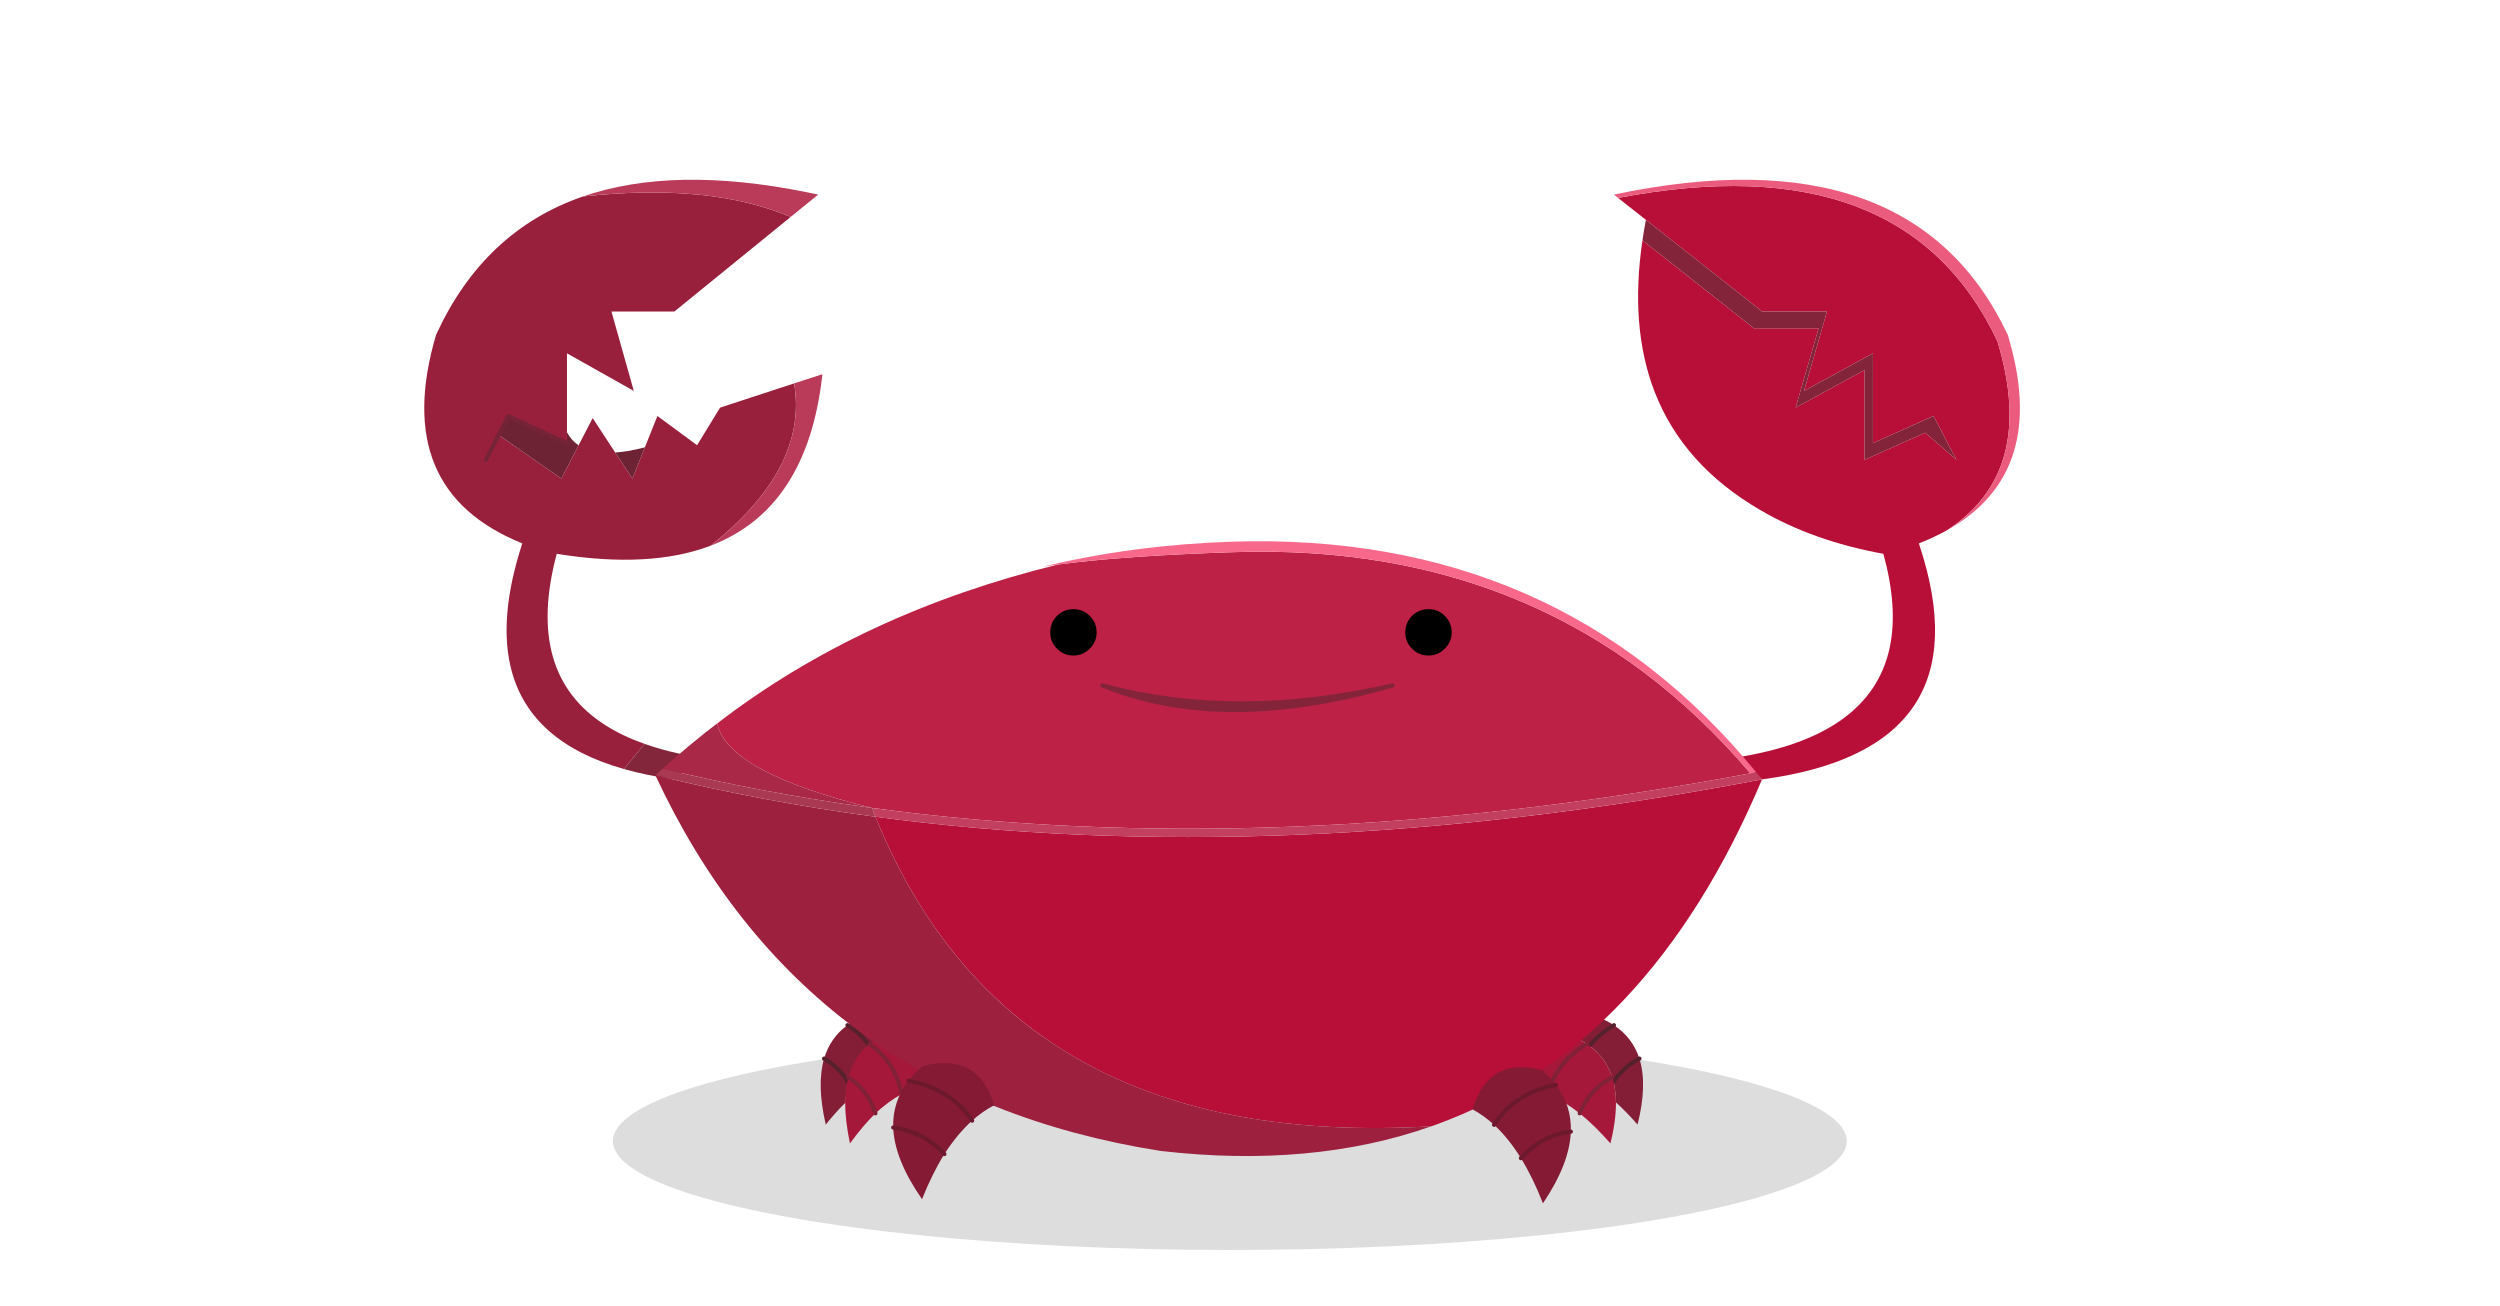 <?xml version="1.0" encoding="UTF-8" standalone="no"?>
<!-- Created with Inkscape (http://www.inkscape.org/) -->

<svg
   xmlns:dc="http://purl.org/dc/elements/1.1/"
   xmlns:cc="http://creativecommons.org/ns#"
   xmlns:rdf="http://www.w3.org/1999/02/22-rdf-syntax-ns#"
   xmlns:svg="http://www.w3.org/2000/svg"
   xmlns="http://www.w3.org/2000/svg"
   xmlns:sodipodi="http://sodipodi.sourceforge.net/DTD/sodipodi-0.dtd"
   xmlns:inkscape="http://www.inkscape.org/namespaces/inkscape"
   width="211.141mm"
   height="110.338mm"
   viewBox="0 0 748.136 390.962"
   id="svg2"
   version="1.1"
   inkscape:version="0.91 r13725"
   sodipodi:docname="crab.svg">
  <defs
     id="defs4">
    <clipPath
       id="clipPath3369"
       clipPathUnits="userSpaceOnUse">
      <path
         inkscape:connector-curvature="0"
         id="path3371"
         d="M 0,400 550,400 550,0 0,0 0,400 Z" />
    </clipPath>
    <clipPath
       id="clipPath3409"
       clipPathUnits="userSpaceOnUse">
      <path
         inkscape:connector-curvature="0"
         id="path3411"
         d="M 0,400 550,400 550,0 0,0 0,400 Z" />
    </clipPath>
    <clipPath
       id="clipPath3425"
       clipPathUnits="userSpaceOnUse">
      <path
         inkscape:connector-curvature="0"
         id="path3427"
         d="M 0,400 550,400 550,0 0,0 0,400 Z" />
    </clipPath>
    <clipPath
       id="clipPath3441"
       clipPathUnits="userSpaceOnUse">
      <path
         inkscape:connector-curvature="0"
         id="path3443"
         d="M 0,400 550,400 550,0 0,0 0,400 Z" />
    </clipPath>
    <clipPath
       id="clipPath3477"
       clipPathUnits="userSpaceOnUse">
      <path
         inkscape:connector-curvature="0"
         id="path3479"
         d="M 0,400 550,400 550,0 0,0 0,400 Z" />
    </clipPath>
    <clipPath
       id="clipPath3493"
       clipPathUnits="userSpaceOnUse">
      <path
         inkscape:connector-curvature="0"
         id="path3495"
         d="M 0,400 550,400 550,0 0,0 0,400 Z" />
    </clipPath>
    <clipPath
       id="clipPath3509"
       clipPathUnits="userSpaceOnUse">
      <path
         inkscape:connector-curvature="0"
         id="path3511"
         d="M 0,400 550,400 550,0 0,0 0,400 Z" />
    </clipPath>
  </defs>
  <sodipodi:namedview
     id="base"
     pagecolor="#ffffff"
     bordercolor="#666666"
     borderopacity="1.0"
     inkscape:pageopacity="0.0"
     inkscape:pageshadow="2"
     inkscape:zoom="0.82872596"
     inkscape:cx="139.57941"
     inkscape:cy="233.34141"
     inkscape:document-units="px"
     inkscape:current-layer="layer1"
     showgrid="false"
     inkscape:window-width="1440"
     inkscape:window-height="851"
     inkscape:window-x="1"
     inkscape:window-y="117"
     inkscape:window-maximized="0"
     fit-margin-top="0"
     fit-margin-left="0"
     fit-margin-right="0"
     fit-margin-bottom="0" />
  <g
     inkscape:label="Layer 1"
     inkscape:groupmode="layer"
     id="layer1"
     transform="translate(0,-2.558)">
    <ellipse
       style="opacity:1;fill:#000000;fill-opacity:0.135;stroke:none;stroke-width:7.4;stroke-linecap:round;stroke-linejoin:round;stroke-miterlimit:4;stroke-dasharray:none;stroke-opacity:1"
       id="path5064"
       cx="368.035"
       cy="344.046"
       rx="184.621"
       ry="32.58" />
    <g
       id="g3365"
       transform="matrix(1.25,0,0,-1.25,-38.04,468.042)">
      <g
         id="g3367"
         clip-path="url(#clipPath3369)">
        <g
           id="g3373"
           transform="translate(424.469,319.75)">
          <path
             d="m 0,0 -6.65,5.25 c 45.612,8.763 75.879,-2.67 90.799,-34.3 6.341,-20.847 2.317,-35.93 -12.075,-45.25 -2.061,-1.152 -4.303,-2.203 -6.724,-3.15 0.045,-0.133 0.086,-0.267 0.125,-0.401 10.809,-32.618 -1.749,-51.318 -37.675,-56.099 l -6.151,5.25 c 21.393,3.33 33.626,12.063 36.701,26.2 0.015,0.079 0.032,0.163 0.049,0.25 1.313,6.355 0.796,13.789 -1.549,22.3 -11.269,2.064 -21.103,5.564 -29.5,10.5 -12.322,7.171 -20.746,16.612 -25.276,28.325 -3.982,10.317 -4.949,22.393 -2.899,36.225 l 26.675,-21.05 15.5,0 -5.5,-19 16.5,9 0,-21.5 14.5,6.5 7.5,-6.5 -5.5,10.5 -14.5,-6.5 0,21.5 -16.5,-9 5.5,19 -15.5,0 L 0,0 Z"
             style="fill:#b70f37;fill-opacity:1;fill-rule:evenodd;stroke:none"
             id="path3375"
             inkscape:connector-curvature="0" />
        </g>
        <g
           id="g3377"
           transform="translate(149.793,268.274)">
          <path
             d="M 0,0 -3.025,-5.975 0,0 Z m 30.025,-80 c -3.814,1.079 -7.239,2.396 -10.275,3.95 -17.348,8.92 -22.04,25.612 -14.075,50.075 -21.067,8.5 -27.95,25.134 -20.65,49.901 7.607,16.632 19.332,27.682 35.175,33.149 20.237,2.215 36.812,0.582 49.725,-4.9 l -27.85,-22.65 -15.05,0 5.35,-19 -16,9 0,-18.9 0,-2.6 -14.1,6.5 L 0,0 15.025,-10.475 19.15,-2.5 l 3.375,6.525 5.4,-8.25 4.1,-6.25 3,7.5 3,7.5 9.5,-7 5.5,9 17.725,5.8 C 73.049,-1.151 66.391,-14.102 50.775,-26.524 41.071,-30.223 28.788,-30.873 13.925,-28.475 8.8,-47.636 12.691,-61.319 25.6,-69.524 c 2.719,-1.731 5.836,-3.214 9.35,-4.451 L 30.025,-80 Z"
             style="fill:#99203d;fill-opacity:1;fill-rule:evenodd;stroke:none"
             id="path3379"
             inkscape:connector-curvature="0" />
        </g>
        <g
           id="g3381"
           transform="translate(166.168,268.899)">
          <path
             d="M 0,0 C 0.681,-1.295 1.606,-2.337 2.775,-3.125 L -1.35,-11.1 -16.375,-0.625 -14.1,3.9 0,-2.6 0,0 Z m 11.55,-4.85 c 2.115,0.144 4.481,0.561 7.1,1.25 l -3,-7.5 -4.1,6.25 z"
             style="fill:#6e2335;fill-opacity:1;fill-rule:evenodd;stroke:none"
             id="path3383"
             inkscape:connector-curvature="0" />
        </g>
        <g
           id="g3385"
           transform="translate(200.568,241.75)">
          <path
             d="m 0,0 c 15.616,12.423 22.274,25.373 19.975,38.85 l 6.775,2.2 C 24.412,19.592 15.496,5.909 0,0 m 19.15,78.7 c -12.913,5.481 -29.488,7.114 -49.725,4.9 14.434,4.972 32.284,5.314 53.55,1.025 0.922,-0.182 1.847,-0.374 2.775,-0.575 l -6.6,-5.35 z"
             style="fill:#ba3b59;fill-opacity:1;fill-rule:evenodd;stroke:none"
             id="path3387"
             inkscape:connector-curvature="0" />
        </g>
        <g
           id="g3389"
           transform="translate(417.818,325)">
          <path
             d="M 0,0 -1,0.8 C 46.582,10.838 78.007,-0.354 93.275,-32.775 99.972,-54.796 95.122,-70.388 78.725,-79.55 93.116,-70.23 97.141,-55.147 90.8,-34.3 75.879,-2.67 45.612,8.763 0,0"
             style="fill:#ea5b7d;fill-opacity:1;fill-rule:evenodd;stroke:none"
             id="path3391"
             inkscape:connector-curvature="0" />
        </g>
        <g
           id="g3393"
           transform="translate(423.644,314.85)">
          <path
             d="m 0,0 c 0.229,1.609 0.505,3.243 0.825,4.9 l 27.85,-21.95 15.5,0 -5.5,-19 16.5,9 0,-21.5 14.5,6.5 5.5,-10.5 -7.5,6.5 -14.5,-6.5 0,21.5 -16.5,-9 5.5,19 -15.5,0 L 0,0 Z"
             style="fill:#83243a;fill-opacity:1;fill-rule:evenodd;stroke:none"
             id="path3395"
             inkscape:connector-curvature="0" />
        </g>
        <g
           id="g3397"
           transform="translate(179.818,188.274)">
          <path
             d="M 0,0 4.925,6.025 C 8.829,4.64 13.22,3.557 18.1,2.775 l -6,-5.25 C 7.704,-1.872 3.67,-1.047 0,0"
             style="fill:#83253b;fill-opacity:1;fill-rule:evenodd;stroke:none"
             id="path3399"
             inkscape:connector-curvature="0" />
        </g>
        <g
           id="g3401"
           transform="translate(166.168,266.3)">
          <path
             d="m 0,0 -14.1,6.5 -2.275,-4.525 m 0,0 L -19.4,-4"
             style="fill:none;stroke:#762337;stroke-width:1;stroke-linecap:round;stroke-linejoin:round;stroke-miterlimit:3;stroke-dasharray:none;stroke-opacity:1"
             id="path3403"
             inkscape:connector-curvature="0" />
        </g>
      </g>
    </g>
    <g
       id="g3405"
       transform="matrix(1.25,0,0,-1.25,-38.04,468.042)">
      <g
         id="g3407"
         clip-path="url(#clipPath3409)">
        <g
           id="g3413"
           transform="translate(422.918,118.95)">
          <path
             d="M 0,0 C -2.597,-1.358 -4.664,-3.209 -6.199,-5.551 -4.664,-3.209 -2.597,-1.358 0,0 m -6.1,8 c 2.967,-1.967 5,-4.634 6.1,-8 1.301,-4.167 1.15,-9.434 -0.449,-15.801 -1.734,1.991 -3.459,3.767 -5.176,5.325 -0.018,1.776 -0.209,3.417 -0.574,4.925 -0.093,0.356 -0.194,0.706 -0.301,1.051 -1.016,3.109 -2.832,5.626 -5.449,7.55 1.515,1.891 3.465,3.542 5.849,4.95 -2.384,-1.408 -4.334,-3.059 -5.849,-4.95 -0.207,0.15 -0.424,0.3 -0.651,0.45 -1.099,0.733 -2.349,1.366 -3.75,1.899 -1.012,-0.088 -1.954,-0.239 -2.825,-0.45 1.672,2.901 4.78,4.55 9.325,4.95 C -8.449,9.366 -7.199,8.733 -6.1,8 M -189.5,-5.551 c -0.333,-1.5 -0.516,-3.149 -0.55,-4.949 -1.566,-1.534 -3.15,-3.301 -4.75,-5.301 -1.466,6.367 -1.599,11.634 -0.4,15.801 2.4,-1.367 4.301,-3.217 5.7,-5.551 M -189.6,8 c 1,0.733 2.15,1.366 3.451,1.899 4.166,-0.399 7,-2.049 8.5,-4.95 -0.768,0.2 -1.617,0.351 -2.551,0.45 -1.3,-0.533 -2.449,-1.166 -3.449,-1.899 -0.201,-0.134 -0.401,-0.284 -0.601,-0.45 -1.366,1.899 -3.149,3.55 -5.35,4.95 2.201,-1.4 3.984,-3.051 5.35,-4.95 -2.399,-1.934 -4.066,-4.45 -5,-7.55 -0.066,-0.334 -0.149,-0.684 -0.25,-1.051 -1.399,2.334 -3.3,4.184 -5.7,5.551 1,3.366 2.867,6.033 5.6,8"
             style="fill:#841e36;fill-opacity:1;fill-rule:evenodd;stroke:none"
             id="path3415"
             inkscape:connector-curvature="0" />
        </g>
        <g
           id="g3417"
           transform="translate(422.918,118.95)">
          <path
             d="m 0,0 c -2.597,-1.358 -4.664,-3.209 -6.199,-5.551 m -5.75,8.601 C -10.434,4.941 -8.484,6.592 -6.1,8 M -195.2,0 c 2.4,-1.367 4.301,-3.217 5.7,-5.551 m 5.25,8.601 c -1.366,1.899 -3.149,3.55 -5.35,4.95"
             style="fill:none;stroke:#57202d;stroke-width:1;stroke-linecap:round;stroke-linejoin:round;stroke-miterlimit:3;stroke-dasharray:none;stroke-opacity:1"
             id="path3419"
             inkscape:connector-curvature="0" />
        </g>
      </g>
    </g>
    <g
       id="g3421"
       transform="matrix(1.25,0,0,-1.25,-38.04,468.042)">
      <g
         id="g3423"
         clip-path="url(#clipPath3425)">
        <g
           id="g3429"
           transform="translate(410.318,122.45)">
          <path
             d="M 0,0 C 0.227,-0.15 0.443,-0.3 0.65,-0.45 3.268,-2.374 5.084,-4.891 6.1,-8 4.779,-8.69 3.597,-9.508 2.55,-10.45 c -1.836,-1.659 -3.253,-3.71 -4.25,-6.151 -2.567,2 -5.067,3.534 -7.5,4.601 0.485,2.109 1.303,4.034 2.45,5.774 C -5.148,-3.787 -2.898,-1.713 0,0 -2.898,-1.713 -5.148,-3.787 -6.75,-6.226 -7.897,-7.966 -8.715,-9.891 -9.2,-12 c -1.767,0.733 -3.533,1.233 -5.3,1.5 -0.347,6.583 2.295,10.565 7.925,11.949 0.871,0.211 1.812,0.362 2.825,0.45 C -2.35,1.366 -1.1,0.733 0,0 m -1.7,-16.601 c 0.997,2.441 2.414,4.492 4.25,6.151 1.047,0.942 2.229,1.76 3.55,2.45 0.107,-0.345 0.208,-0.695 0.3,-1.051 0.366,-1.508 0.557,-3.149 0.575,-4.925 0.03,-2.915 -0.412,-6.19 -1.325,-9.825 -2.466,2.834 -4.917,5.234 -7.35,7.2 M -164,-12 c -0.433,2.1 -1.117,4.017 -2.05,5.75 -1.333,2.466 -3.217,4.55 -5.65,6.25 2.433,-1.7 4.317,-3.784 5.65,-6.25 0.933,-1.733 1.617,-3.65 2.05,-5.75 m -6.3,-4.601 c -0.833,2.434 -2.017,4.484 -3.55,6.151 -0.833,0.933 -1.817,1.75 -2.95,2.45 1.133,-0.7 2.117,-1.517 2.95,-2.45 1.533,-1.667 2.717,-3.717 3.55,-6.151 m 1.75,18.5 c 0.833,-0.099 1.6,-0.25 2.3,-0.45 4.733,-1.399 6.95,-5.383 6.65,-11.949 -1.467,-0.267 -2.933,-0.767 -4.4,-1.5 -2.033,-1.067 -4.133,-2.601 -6.3,-4.601 -2,-1.966 -4.033,-4.366 -6.1,-7.2 -0.767,3.634 -1.15,6.901 -1.15,9.801 0.033,1.8 0.2,3.449 0.5,4.949 0.1,0.367 0.183,0.717 0.25,1.051 0.833,3.1 2.35,5.616 4.55,7.55 0.167,0.166 0.35,0.316 0.55,0.45 0.933,0.733 1.983,1.366 3.15,1.899"
             style="fill:#a5183a;fill-opacity:1;fill-rule:evenodd;stroke:none"
             id="path3431"
             inkscape:connector-curvature="0" />
        </g>
        <g
           id="g3433"
           transform="translate(416.418,114.45)">
          <path
             d="M 0,0 C -1.32,-0.69 -2.503,-1.508 -3.55,-2.45 -5.386,-4.109 -6.803,-6.16 -7.8,-8.601 M -15.3,-4 c 0.486,2.109 1.303,4.034 2.45,5.774 1.602,2.439 3.852,4.513 6.75,6.226 m -164,-12 c -0.433,2.1 -1.116,4.017 -2.049,5.75 -1.334,2.466 -3.217,4.55 -5.651,6.25 m 1.401,-16.601 c -0.834,2.434 -2.018,4.484 -3.551,6.151 -0.833,0.933 -1.816,1.75 -2.949,2.45"
             style="fill:none;stroke:#802138;stroke-width:1;stroke-linecap:round;stroke-linejoin:round;stroke-miterlimit:3;stroke-dasharray:none;stroke-opacity:1"
             id="path3435"
             inkscape:connector-curvature="0" />
        </g>
      </g>
    </g>
    <g
       id="g3437"
       transform="matrix(1.25,0,0,-1.25,-38.04,468.042)">
      <g
         id="g3439"
         clip-path="url(#clipPath3441)">
        <g
           id="g3445"
           transform="translate(373.118,102.75)">
          <path
             d="m 0,0 c -67.085,-3.997 -111.452,20.703 -133.1,74.1 64.529,-8.645 134.829,-5.746 210.9,8.7 0.45,0.08 0.9,0.164 1.35,0.25 C 61.118,40.276 35.085,12.718 1.05,0.375 0.703,0.249 0.353,0.124 0,0"
             style="fill:#b70f37;fill-opacity:1;fill-rule:evenodd;stroke:none"
             id="path3447"
             inkscape:connector-curvature="0" />
        </g>
        <g
           id="g3449"
           transform="translate(449.469,187.25)">
          <path
             d="m 0,0 c -75.859,-14.259 -145.977,-17.018 -210.351,-8.275 -23.08,5.715 -35.405,12.458 -36.974,20.225 22.927,17.649 50.135,30.332 81.625,38.05 10.582,1.393 24.565,2.376 41.95,2.95 C -72.648,54.648 -31.398,36.999 0,0"
             style="fill:#bd2146;fill-opacity:1;fill-rule:evenodd;stroke:none"
             id="path3451"
             inkscape:connector-curvature="0" />
        </g>
        <g
           id="g3453"
           transform="translate(450.868,187.524)">
          <path
             d="m 0,0 c -0.464,-0.088 -0.931,-0.18 -1.399,-0.274 -31.399,36.999 -72.649,54.648 -123.75,52.95 -17.385,-0.574 -31.369,-1.558 -41.951,-2.95 -1.266,-0.172 -2.483,-0.347 -3.65,-0.526 14.415,3.466 29.439,5.458 45.075,5.976 C -73.517,56.906 -31.625,38.515 0,0"
             style="fill:#f8688b;fill-opacity:1;fill-rule:evenodd;stroke:none"
             id="path3455"
             inkscape:connector-curvature="0" />
        </g>
        <g
           id="g3457"
           transform="translate(239.118,178.975)">
          <path
             d="m 0,0 c 64.374,-8.742 134.491,-5.983 210.351,8.275 0.468,0.095 0.935,0.187 1.399,0.275 0.468,-0.568 0.935,-1.143 1.4,-1.725 -0.45,-0.086 -0.9,-0.17 -1.35,-0.25 C 135.729,-7.87 65.429,-10.77 0.9,-2.125 l -0.025,0 C 0.63,-1.443 0.389,-0.76 0.15,-0.075 -0.208,-0.009 -0.558,0.058 -0.9,0.125 -0.596,0.083 -0.296,0.042 0,0"
             style="fill:#c33f5f;fill-opacity:1;fill-rule:evenodd;stroke:none"
             id="path3459"
             inkscape:connector-curvature="0" />
        </g>
        <g
           id="g3461"
           transform="translate(238.218,179.1)">
          <path
             d="m 0,0 c -16.777,2.311 -33.161,5.402 -49.15,9.275 4.277,3.821 8.635,7.438 13.075,10.85 0.002,-0.01 0.002,-0.018 0,-0.024 C -34.505,12.333 -22.18,5.591 0.9,-0.125 0.604,-0.083 0.304,-0.042 0,0"
             style="fill:#a92847;fill-opacity:1;fill-rule:evenodd;stroke:none"
             id="path3463"
             inkscape:connector-curvature="0" />
        </g>
        <g
           id="g3465"
           transform="translate(240.019,176.85)">
          <path
             d="M 0,0 C 21.648,-53.396 66.015,-78.097 133.1,-74.1 113.989,-80.822 92.372,-82.789 68.25,-80 11.378,-71.052 -28.938,-41.068 -52.7,9.95 -35.59,5.737 -18.032,2.42 -0.025,0 L 0,0 Z"
             style="fill:#9d213f;fill-opacity:1;fill-rule:evenodd;stroke:none"
             id="path3467"
             inkscape:connector-curvature="0" />
        </g>
        <g
           id="g3469"
           transform="translate(239.993,176.85)">
          <path
             d="m 0,0 c -18.006,2.42 -35.564,5.737 -52.675,9.95 0.58,0.529 1.164,1.054 1.75,1.575 15.989,-3.873 32.373,-6.964 49.15,-9.275 0.342,-0.067 0.692,-0.134 1.05,-0.2 C -0.486,1.365 -0.245,0.682 0,0"
             style="fill:#a93852;fill-opacity:1;fill-rule:evenodd;stroke:none"
             id="path3471"
             inkscape:connector-curvature="0" />
        </g>
      </g>
    </g>
    <g
       id="g3473"
       transform="matrix(1.25,0,0,-1.25,-38.04,478.042)">
      <g
         id="g3475"
         clip-path="url(#clipPath3477)">
        <g
           id="g3481"
           transform="translate(294.318,216.3)">
          <path
             d="M 0,0 C 21.267,-5.767 44.434,-5.767 69.5,0 42.367,-7.833 19.2,-7.833 0,0"
             style="fill:#83243a;fill-opacity:1;fill-rule:evenodd;stroke:none"
             id="path3483"
             inkscape:connector-curvature="0" />
        </g>
        <g
           id="g3485"
           transform="translate(294.318,216.3)">
          <path
             d="M 0,0 C 21.267,-5.767 44.434,-5.767 69.5,0 42.367,-7.833 19.2,-7.833 0,0 Z"
             style="fill:none;stroke:#83243a;stroke-width:1;stroke-linecap:round;stroke-linejoin:round;stroke-miterlimit:3;stroke-dasharray:none;stroke-opacity:1"
             id="path3487"
             inkscape:connector-curvature="0" />
        </g>
      </g>
    </g>
    <g
       id="g3489"
       transform="matrix(1.25,0,0,-1.25,-38.04,468.042)">
      <g
         id="g3491"
         clip-path="url(#clipPath3493)">
        <g
           id="g3497"
           transform="translate(263.168,104.1)">
          <path
             d="M 0,0 C -3.434,5.101 -8.517,8.283 -15.25,9.55 -8.517,8.283 -3.434,5.101 0,0 m -6.65,-8 c -3.3,3.601 -7.383,5.717 -12.25,6.351 4.867,-0.634 8.95,-2.75 12.25,-6.351 M 139.775,8.575 c 2.513,-3.333 3.696,-7.066 3.55,-11.2 -4.724,-0.636 -8.706,-2.753 -11.95,-6.35 3.244,3.597 7.226,5.714 11.95,6.35 -0.178,-5.111 -2.404,-10.836 -6.675,-17.175 -1.596,4.106 -3.354,7.714 -5.275,10.825 -1.969,3.184 -4.112,5.842 -6.425,7.975 3.317,5.087 8.258,8.278 14.825,9.575 C 133.208,7.278 128.267,4.087 124.95,-1 c -1.634,1.492 -3.351,2.726 -5.15,3.7 2.549,8.533 8.1,11.667 16.65,9.401 1.29,-1.123 2.399,-2.298 3.325,-3.526 M -11.8,13.101 C -3,15.367 2.7,12.233 5.3,3.7 3.433,2.733 1.667,1.5 0,0 c -2.367,-2.133 -4.583,-4.8 -6.65,-8 -1.933,-3.1 -3.717,-6.7 -5.35,-10.8 -4.4,6.333 -6.7,12.05 -6.9,17.151 -0.133,4.132 1.083,7.866 3.65,11.199 0.967,1.233 2.117,2.417 3.45,3.551"
             style="fill:#851a34;fill-opacity:1;fill-rule:evenodd;stroke:none"
             id="path3499"
             inkscape:connector-curvature="0" />
        </g>
        <g
           id="g3501"
           transform="translate(263.168,104.1)">
          <path
             d="M 0,0 C -3.434,5.101 -8.517,8.283 -15.25,9.55 M -6.65,-8 c -3.3,3.601 -7.383,5.717 -12.25,6.351 m 162.225,-0.976 c -4.724,-0.636 -8.706,-2.753 -11.95,-6.35 M 124.95,-1 c 3.317,5.087 8.258,8.278 14.825,9.575"
             style="fill:none;stroke:#6d192d;stroke-width:1;stroke-linecap:round;stroke-linejoin:round;stroke-miterlimit:3;stroke-dasharray:none;stroke-opacity:1"
             id="path3503"
             inkscape:connector-curvature="0" />
        </g>
      </g>
    </g>
    <g
       id="g3505"
       transform="matrix(1.25,0,0,-1.25,-38.04,478.042)">
      <g
         id="g3507"
         clip-path="url(#clipPath3509)">
        <g
           id="g3513"
           transform="translate(376.318,225.1)">
          <path
             d="m 0,0 c -1.066,-1.1 -2.367,-1.649 -3.9,-1.649 -1.534,0 -2.85,0.549 -3.95,1.649 -1.066,1.066 -1.6,2.367 -1.6,3.9 0,1.534 0.534,2.85 1.6,3.951 1.1,1.066 2.416,1.599 3.95,1.599 1.533,0 2.834,-0.533 3.9,-1.599 C 1.1,6.75 1.65,5.434 1.65,3.9 1.65,2.367 1.1,1.066 0,0 m -92.85,7.851 c 1.1,1.066 2.416,1.599 3.95,1.599 1.533,0 2.834,-0.533 3.9,-1.599 1.1,-1.101 1.65,-2.417 1.65,-3.951 0,-1.533 -0.55,-2.834 -1.65,-3.9 -1.066,-1.1 -2.367,-1.649 -3.9,-1.649 -1.534,0 -2.85,0.549 -3.95,1.649 -1.066,1.066 -1.6,2.367 -1.6,3.9 0,1.534 0.534,2.85 1.6,3.951"
             style="fill:#000000;fill-opacity:1;fill-rule:evenodd;stroke:none"
             id="path3515"
             inkscape:connector-curvature="0" />
        </g>
      </g>
    </g>
  </g>
</svg>
